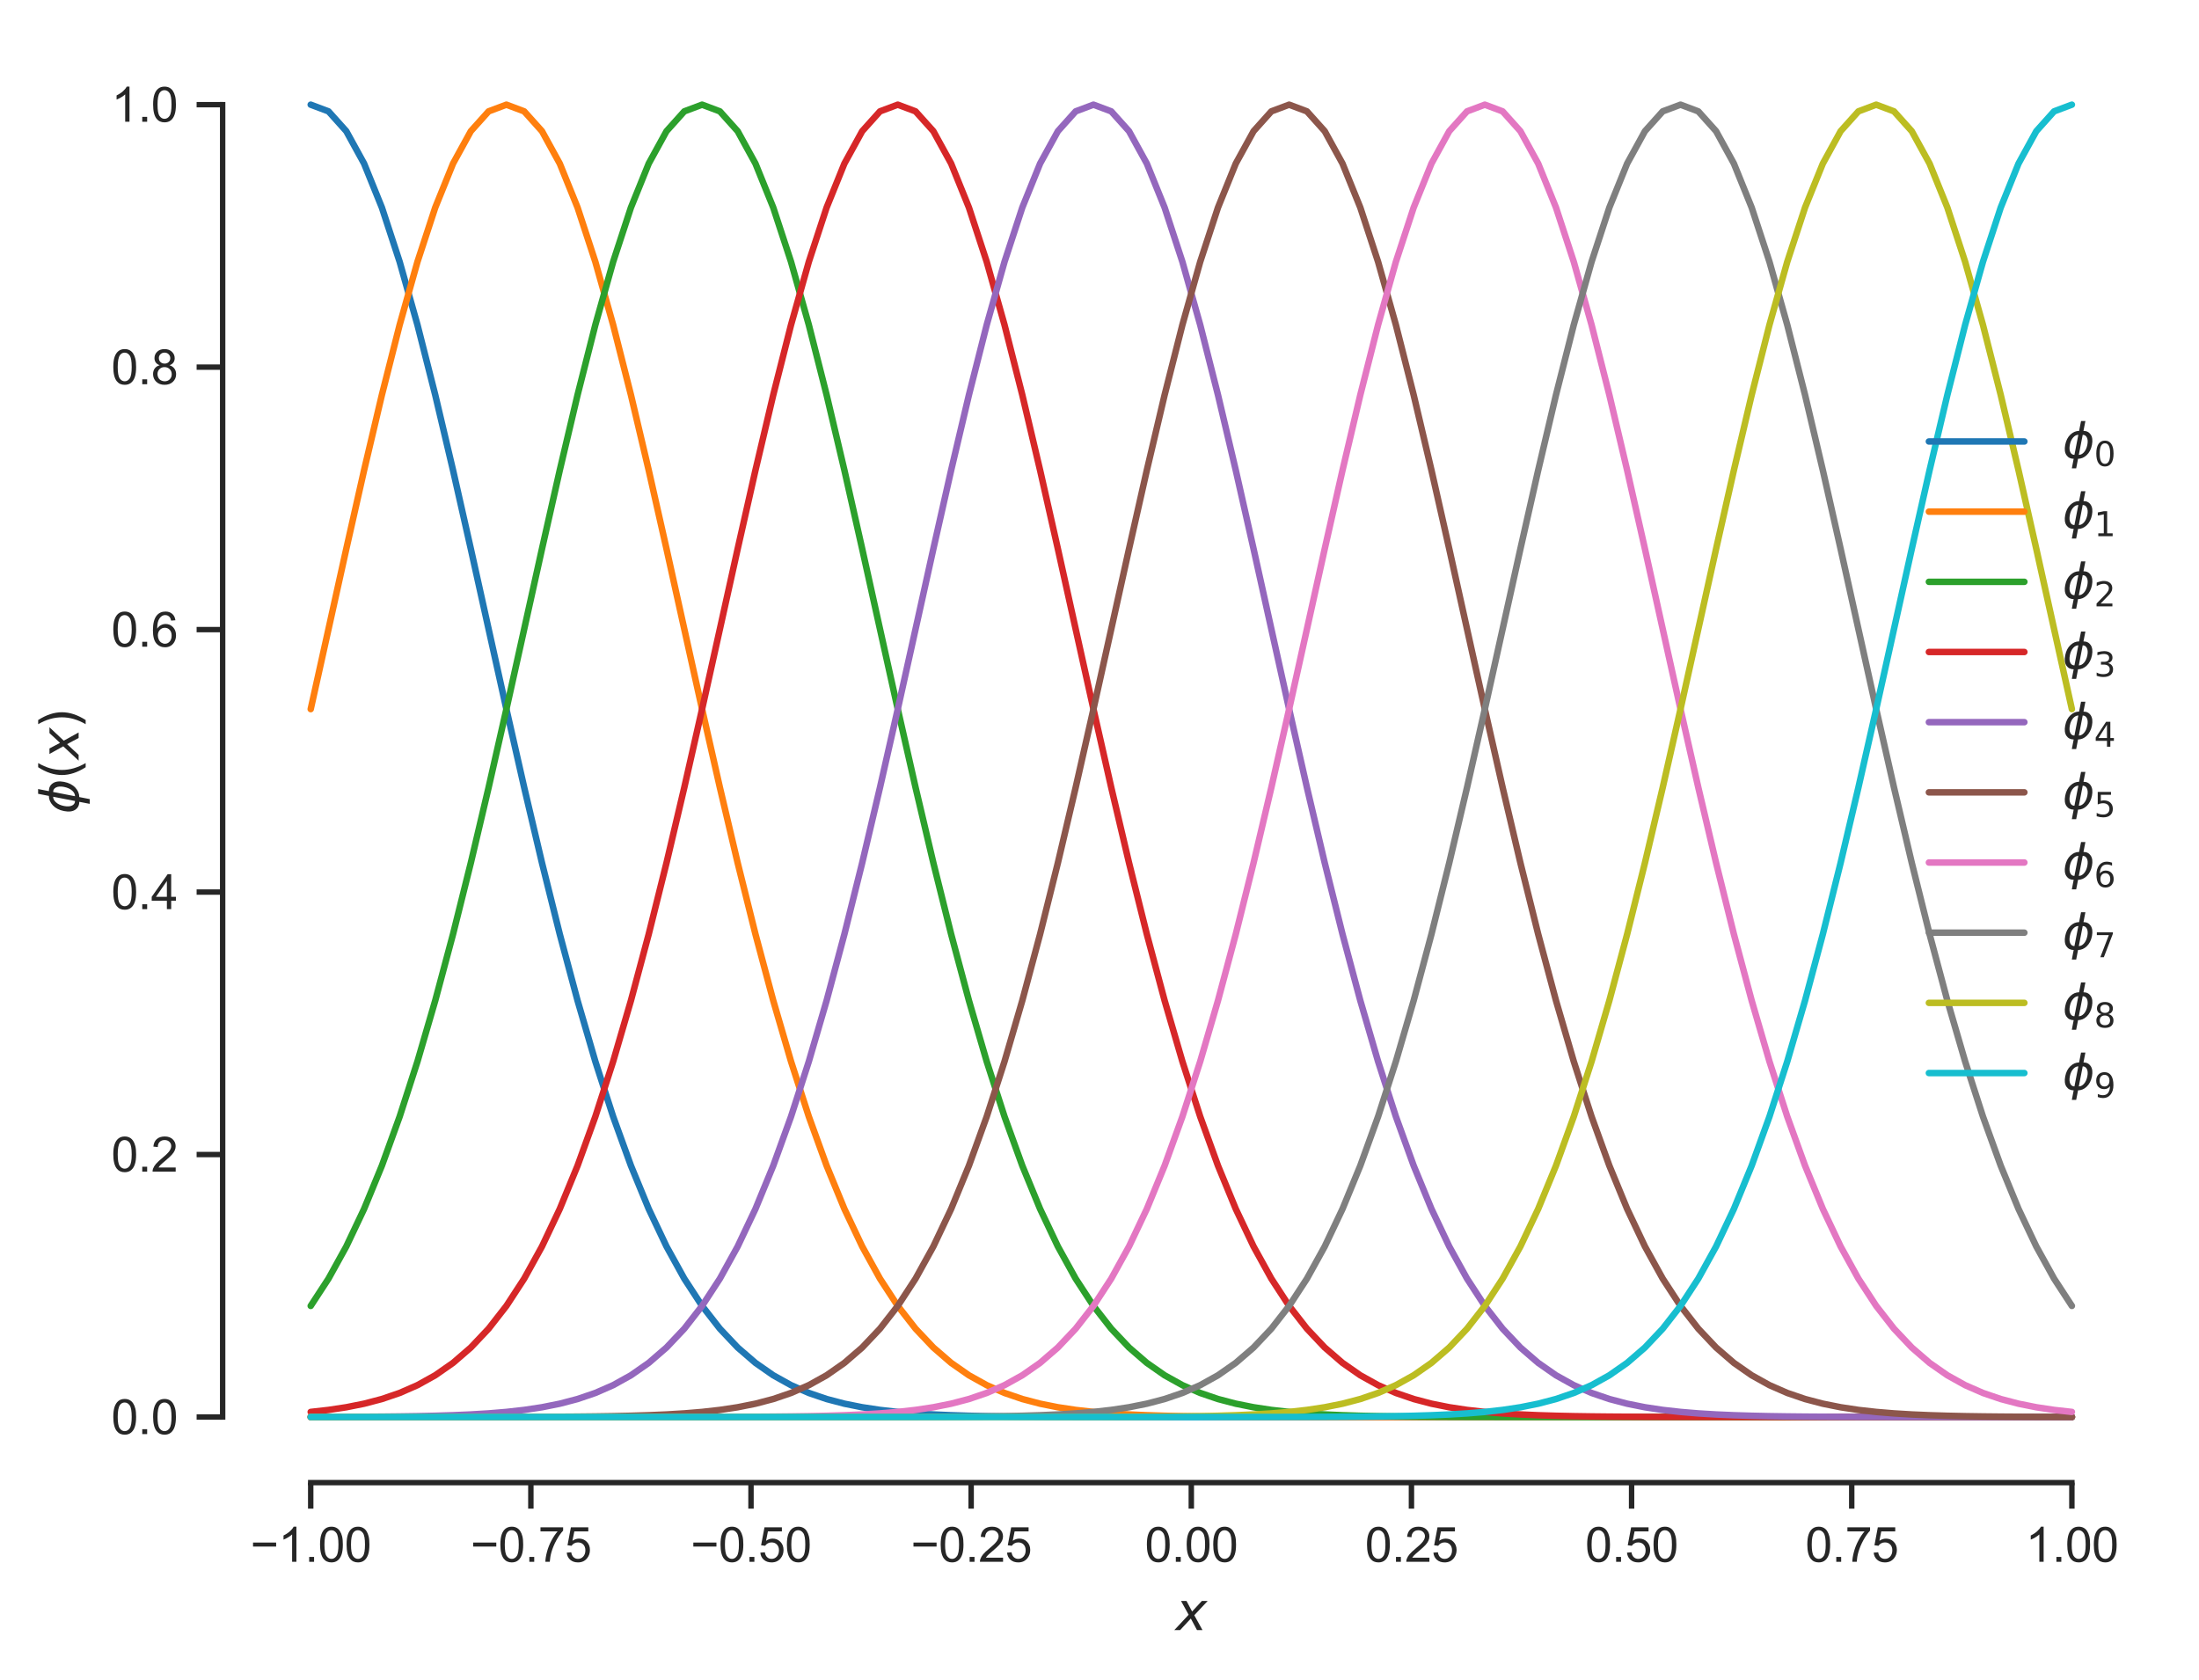 <?xml version="1.0" encoding="utf-8" standalone="no"?>
<!DOCTYPE svg PUBLIC "-//W3C//DTD SVG 1.1//EN"
  "http://www.w3.org/Graphics/SVG/1.1/DTD/svg11.dtd">
<svg xmlns:xlink="http://www.w3.org/1999/xlink" width="405.364pt" height="309.639pt" viewBox="0 0 405.364 309.639" xmlns="http://www.w3.org/2000/svg" version="1.1">
 <defs>
  <style type="text/css">*{stroke-linejoin: round; stroke-linecap: butt}</style>
 </defs>
 <g id="figure_1">
  <g id="patch_1">
   <path d="M 0 309.639 
L 405.364 309.639 
L 405.364 0 
L 0 0 
z
" style="fill: #ffffff"/>
  </g>
  <g id="axes_1">
   <g id="patch_2">
    <path d="M 41.044 273.312 
L 398.164 273.312 
L 398.164 7.2 
L 41.044 7.2 
z
" style="fill: #ffffff"/>
   </g>
   <g id="matplotlib.axis_1">
    <g id="xtick_1">
     <g id="line2d_1">
      <defs>
       <path id="m455c1ec3f3" d="M 0 0 
L 0 4.8 
" style="stroke: #262626"/>
      </defs>
      <g>
       <use xlink:href="#m455c1ec3f3" x="57.277" y="273.312" style="fill: #262626; stroke: #262626"/>
      </g>
     </g>
     <g id="text_1">
      <!-- −1.00 -->
      <g style="fill: #262626" transform="translate(46.144 287.911) scale(0.088 -0.088)">
       <defs>
        <path id="ArialMT-2212" d="M 3381 1997 
L 356 1997 
L 356 2522 
L 3381 2522 
L 3381 1997 
z
" transform="scale(0.016)"/>
        <path id="ArialMT-31" d="M 2384 0 
L 1822 0 
L 1822 3584 
Q 1619 3391 1289 3197 
Q 959 3003 697 2906 
L 697 3450 
Q 1169 3672 1522 3987 
Q 1875 4303 2022 4600 
L 2384 4600 
L 2384 0 
z
" transform="scale(0.016)"/>
        <path id="ArialMT-2e" d="M 581 0 
L 581 641 
L 1222 641 
L 1222 0 
L 581 0 
z
" transform="scale(0.016)"/>
        <path id="ArialMT-30" d="M 266 2259 
Q 266 3072 433 3567 
Q 600 4063 929 4331 
Q 1259 4600 1759 4600 
Q 2128 4600 2406 4451 
Q 2684 4303 2865 4023 
Q 3047 3744 3150 3342 
Q 3253 2941 3253 2259 
Q 3253 1453 3087 958 
Q 2922 463 2592 192 
Q 2263 -78 1759 -78 
Q 1097 -78 719 397 
Q 266 969 266 2259 
z
M 844 2259 
Q 844 1131 1108 757 
Q 1372 384 1759 384 
Q 2147 384 2411 759 
Q 2675 1134 2675 2259 
Q 2675 3391 2411 3762 
Q 2147 4134 1753 4134 
Q 1366 4134 1134 3806 
Q 844 3388 844 2259 
z
" transform="scale(0.016)"/>
       </defs>
       <use xlink:href="#ArialMT-2212"/>
       <use xlink:href="#ArialMT-31" x="58.398"/>
       <use xlink:href="#ArialMT-2e" x="114.014"/>
       <use xlink:href="#ArialMT-30" x="141.797"/>
       <use xlink:href="#ArialMT-30" x="197.412"/>
      </g>
     </g>
    </g>
    <g id="xtick_2">
     <g id="line2d_2">
      <g>
       <use xlink:href="#m455c1ec3f3" x="97.859" y="273.312" style="fill: #262626; stroke: #262626"/>
      </g>
     </g>
     <g id="text_2">
      <!-- −0.75 -->
      <g style="fill: #262626" transform="translate(86.726 287.911) scale(0.088 -0.088)">
       <defs>
        <path id="ArialMT-37" d="M 303 3981 
L 303 4522 
L 3269 4522 
L 3269 4084 
Q 2831 3619 2401 2847 
Q 1972 2075 1738 1259 
Q 1569 684 1522 0 
L 944 0 
Q 953 541 1156 1306 
Q 1359 2072 1739 2783 
Q 2119 3494 2547 3981 
L 303 3981 
z
" transform="scale(0.016)"/>
        <path id="ArialMT-35" d="M 266 1200 
L 856 1250 
Q 922 819 1161 601 
Q 1400 384 1738 384 
Q 2144 384 2425 690 
Q 2706 997 2706 1503 
Q 2706 1984 2436 2262 
Q 2166 2541 1728 2541 
Q 1456 2541 1237 2417 
Q 1019 2294 894 2097 
L 366 2166 
L 809 4519 
L 3088 4519 
L 3088 3981 
L 1259 3981 
L 1013 2750 
Q 1425 3038 1878 3038 
Q 2478 3038 2890 2622 
Q 3303 2206 3303 1553 
Q 3303 931 2941 478 
Q 2500 -78 1738 -78 
Q 1113 -78 717 272 
Q 322 622 266 1200 
z
" transform="scale(0.016)"/>
       </defs>
       <use xlink:href="#ArialMT-2212"/>
       <use xlink:href="#ArialMT-30" x="58.398"/>
       <use xlink:href="#ArialMT-2e" x="114.014"/>
       <use xlink:href="#ArialMT-37" x="141.797"/>
       <use xlink:href="#ArialMT-35" x="197.412"/>
      </g>
     </g>
    </g>
    <g id="xtick_3">
     <g id="line2d_3">
      <g>
       <use xlink:href="#m455c1ec3f3" x="138.44" y="273.312" style="fill: #262626; stroke: #262626"/>
      </g>
     </g>
     <g id="text_3">
      <!-- −0.50 -->
      <g style="fill: #262626" transform="translate(127.308 287.911) scale(0.088 -0.088)">
       <use xlink:href="#ArialMT-2212"/>
       <use xlink:href="#ArialMT-30" x="58.398"/>
       <use xlink:href="#ArialMT-2e" x="114.014"/>
       <use xlink:href="#ArialMT-35" x="141.797"/>
       <use xlink:href="#ArialMT-30" x="197.412"/>
      </g>
     </g>
    </g>
    <g id="xtick_4">
     <g id="line2d_4">
      <g>
       <use xlink:href="#m455c1ec3f3" x="179.022" y="273.312" style="fill: #262626; stroke: #262626"/>
      </g>
     </g>
     <g id="text_4">
      <!-- −0.25 -->
      <g style="fill: #262626" transform="translate(167.889 287.911) scale(0.088 -0.088)">
       <defs>
        <path id="ArialMT-32" d="M 3222 541 
L 3222 0 
L 194 0 
Q 188 203 259 391 
Q 375 700 629 1000 
Q 884 1300 1366 1694 
Q 2113 2306 2375 2664 
Q 2638 3022 2638 3341 
Q 2638 3675 2398 3904 
Q 2159 4134 1775 4134 
Q 1369 4134 1125 3890 
Q 881 3647 878 3216 
L 300 3275 
Q 359 3922 746 4261 
Q 1134 4600 1788 4600 
Q 2447 4600 2831 4234 
Q 3216 3869 3216 3328 
Q 3216 3053 3103 2787 
Q 2991 2522 2730 2228 
Q 2469 1934 1863 1422 
Q 1356 997 1212 845 
Q 1069 694 975 541 
L 3222 541 
z
" transform="scale(0.016)"/>
       </defs>
       <use xlink:href="#ArialMT-2212"/>
       <use xlink:href="#ArialMT-30" x="58.398"/>
       <use xlink:href="#ArialMT-2e" x="114.014"/>
       <use xlink:href="#ArialMT-32" x="141.797"/>
       <use xlink:href="#ArialMT-35" x="197.412"/>
      </g>
     </g>
    </g>
    <g id="xtick_5">
     <g id="line2d_5">
      <g>
       <use xlink:href="#m455c1ec3f3" x="219.604" y="273.312" style="fill: #262626; stroke: #262626"/>
      </g>
     </g>
     <g id="text_5">
      <!-- 0.00 -->
      <g style="fill: #262626" transform="translate(211.041 287.911) scale(0.088 -0.088)">
       <use xlink:href="#ArialMT-30"/>
       <use xlink:href="#ArialMT-2e" x="55.615"/>
       <use xlink:href="#ArialMT-30" x="83.398"/>
       <use xlink:href="#ArialMT-30" x="139.014"/>
      </g>
     </g>
    </g>
    <g id="xtick_6">
     <g id="line2d_6">
      <g>
       <use xlink:href="#m455c1ec3f3" x="260.186" y="273.312" style="fill: #262626; stroke: #262626"/>
      </g>
     </g>
     <g id="text_6">
      <!-- 0.25 -->
      <g style="fill: #262626" transform="translate(251.623 287.911) scale(0.088 -0.088)">
       <use xlink:href="#ArialMT-30"/>
       <use xlink:href="#ArialMT-2e" x="55.615"/>
       <use xlink:href="#ArialMT-32" x="83.398"/>
       <use xlink:href="#ArialMT-35" x="139.014"/>
      </g>
     </g>
    </g>
    <g id="xtick_7">
     <g id="line2d_7">
      <g>
       <use xlink:href="#m455c1ec3f3" x="300.768" y="273.312" style="fill: #262626; stroke: #262626"/>
      </g>
     </g>
     <g id="text_7">
      <!-- 0.50 -->
      <g style="fill: #262626" transform="translate(292.205 287.911) scale(0.088 -0.088)">
       <use xlink:href="#ArialMT-30"/>
       <use xlink:href="#ArialMT-2e" x="55.615"/>
       <use xlink:href="#ArialMT-35" x="83.398"/>
       <use xlink:href="#ArialMT-30" x="139.014"/>
      </g>
     </g>
    </g>
    <g id="xtick_8">
     <g id="line2d_8">
      <g>
       <use xlink:href="#m455c1ec3f3" x="341.349" y="273.312" style="fill: #262626; stroke: #262626"/>
      </g>
     </g>
     <g id="text_8">
      <!-- 0.75 -->
      <g style="fill: #262626" transform="translate(332.787 287.911) scale(0.088 -0.088)">
       <use xlink:href="#ArialMT-30"/>
       <use xlink:href="#ArialMT-2e" x="55.615"/>
       <use xlink:href="#ArialMT-37" x="83.398"/>
       <use xlink:href="#ArialMT-35" x="139.014"/>
      </g>
     </g>
    </g>
    <g id="xtick_9">
     <g id="line2d_9">
      <g>
       <use xlink:href="#m455c1ec3f3" x="381.931" y="273.312" style="fill: #262626; stroke: #262626"/>
      </g>
     </g>
     <g id="text_9">
      <!-- 1.00 -->
      <g style="fill: #262626" transform="translate(373.368 287.911) scale(0.088 -0.088)">
       <use xlink:href="#ArialMT-31"/>
       <use xlink:href="#ArialMT-2e" x="55.615"/>
       <use xlink:href="#ArialMT-30" x="83.398"/>
       <use xlink:href="#ArialMT-30" x="139.014"/>
      </g>
     </g>
    </g>
    <g id="text_10">
     <!-- $x$ -->
     <g style="fill: #262626" transform="translate(216.724 300.531) scale(0.096 -0.096)">
      <defs>
       <path id="DejaVuSans-Oblique-78" d="M 3841 3500 
L 2234 1784 
L 3219 0 
L 2559 0 
L 1819 1388 
L 531 0 
L -166 0 
L 1556 1844 
L 641 3500 
L 1300 3500 
L 1972 2234 
L 3144 3500 
L 3841 3500 
z
" transform="scale(0.016)"/>
      </defs>
      <use xlink:href="#DejaVuSans-Oblique-78" transform="translate(0 0.312)"/>
     </g>
    </g>
   </g>
   <g id="matplotlib.axis_2">
    <g id="ytick_1">
     <g id="line2d_10">
      <defs>
       <path id="m2d3133a5d8" d="M 0 0 
L -4.8 0 
" style="stroke: #262626"/>
      </defs>
      <g>
       <use xlink:href="#m2d3133a5d8" x="41.044" y="261.216" style="fill: #262626; stroke: #262626"/>
      </g>
     </g>
     <g id="text_11">
      <!-- 0.0 -->
      <g style="fill: #262626" transform="translate(20.512 264.365) scale(0.088 -0.088)">
       <use xlink:href="#ArialMT-30"/>
       <use xlink:href="#ArialMT-2e" x="55.615"/>
       <use xlink:href="#ArialMT-30" x="83.398"/>
      </g>
     </g>
    </g>
    <g id="ytick_2">
     <g id="line2d_11">
      <g>
       <use xlink:href="#m2d3133a5d8" x="41.044" y="212.832" style="fill: #262626; stroke: #262626"/>
      </g>
     </g>
     <g id="text_12">
      <!-- 0.2 -->
      <g style="fill: #262626" transform="translate(20.512 215.981) scale(0.088 -0.088)">
       <use xlink:href="#ArialMT-30"/>
       <use xlink:href="#ArialMT-2e" x="55.615"/>
       <use xlink:href="#ArialMT-32" x="83.398"/>
      </g>
     </g>
    </g>
    <g id="ytick_3">
     <g id="line2d_12">
      <g>
       <use xlink:href="#m2d3133a5d8" x="41.044" y="164.448" style="fill: #262626; stroke: #262626"/>
      </g>
     </g>
     <g id="text_13">
      <!-- 0.4 -->
      <g style="fill: #262626" transform="translate(20.512 167.597) scale(0.088 -0.088)">
       <defs>
        <path id="ArialMT-34" d="M 2069 0 
L 2069 1097 
L 81 1097 
L 81 1613 
L 2172 4581 
L 2631 4581 
L 2631 1613 
L 3250 1613 
L 3250 1097 
L 2631 1097 
L 2631 0 
L 2069 0 
z
M 2069 1613 
L 2069 3678 
L 634 1613 
L 2069 1613 
z
" transform="scale(0.016)"/>
       </defs>
       <use xlink:href="#ArialMT-30"/>
       <use xlink:href="#ArialMT-2e" x="55.615"/>
       <use xlink:href="#ArialMT-34" x="83.398"/>
      </g>
     </g>
    </g>
    <g id="ytick_4">
     <g id="line2d_13">
      <g>
       <use xlink:href="#m2d3133a5d8" x="41.044" y="116.064" style="fill: #262626; stroke: #262626"/>
      </g>
     </g>
     <g id="text_14">
      <!-- 0.6 -->
      <g style="fill: #262626" transform="translate(20.512 119.213) scale(0.088 -0.088)">
       <defs>
        <path id="ArialMT-36" d="M 3184 3459 
L 2625 3416 
Q 2550 3747 2413 3897 
Q 2184 4138 1850 4138 
Q 1581 4138 1378 3988 
Q 1113 3794 959 3422 
Q 806 3050 800 2363 
Q 1003 2672 1297 2822 
Q 1591 2972 1913 2972 
Q 2475 2972 2870 2558 
Q 3266 2144 3266 1488 
Q 3266 1056 3080 686 
Q 2894 316 2569 119 
Q 2244 -78 1831 -78 
Q 1128 -78 684 439 
Q 241 956 241 2144 
Q 241 3472 731 4075 
Q 1159 4600 1884 4600 
Q 2425 4600 2770 4297 
Q 3116 3994 3184 3459 
z
M 888 1484 
Q 888 1194 1011 928 
Q 1134 663 1356 523 
Q 1578 384 1822 384 
Q 2178 384 2434 671 
Q 2691 959 2691 1453 
Q 2691 1928 2437 2201 
Q 2184 2475 1800 2475 
Q 1419 2475 1153 2201 
Q 888 1928 888 1484 
z
" transform="scale(0.016)"/>
       </defs>
       <use xlink:href="#ArialMT-30"/>
       <use xlink:href="#ArialMT-2e" x="55.615"/>
       <use xlink:href="#ArialMT-36" x="83.398"/>
      </g>
     </g>
    </g>
    <g id="ytick_5">
     <g id="line2d_14">
      <g>
       <use xlink:href="#m2d3133a5d8" x="41.044" y="67.68" style="fill: #262626; stroke: #262626"/>
      </g>
     </g>
     <g id="text_15">
      <!-- 0.8 -->
      <g style="fill: #262626" transform="translate(20.512 70.829) scale(0.088 -0.088)">
       <defs>
        <path id="ArialMT-38" d="M 1131 2484 
Q 781 2613 612 2850 
Q 444 3088 444 3419 
Q 444 3919 803 4259 
Q 1163 4600 1759 4600 
Q 2359 4600 2725 4251 
Q 3091 3903 3091 3403 
Q 3091 3084 2923 2848 
Q 2756 2613 2416 2484 
Q 2838 2347 3058 2040 
Q 3278 1734 3278 1309 
Q 3278 722 2862 322 
Q 2447 -78 1769 -78 
Q 1091 -78 675 323 
Q 259 725 259 1325 
Q 259 1772 486 2073 
Q 713 2375 1131 2484 
z
M 1019 3438 
Q 1019 3113 1228 2906 
Q 1438 2700 1772 2700 
Q 2097 2700 2305 2904 
Q 2513 3109 2513 3406 
Q 2513 3716 2298 3927 
Q 2084 4138 1766 4138 
Q 1444 4138 1231 3931 
Q 1019 3725 1019 3438 
z
M 838 1322 
Q 838 1081 952 856 
Q 1066 631 1291 507 
Q 1516 384 1775 384 
Q 2178 384 2440 643 
Q 2703 903 2703 1303 
Q 2703 1709 2433 1975 
Q 2163 2241 1756 2241 
Q 1359 2241 1098 1978 
Q 838 1716 838 1322 
z
" transform="scale(0.016)"/>
       </defs>
       <use xlink:href="#ArialMT-30"/>
       <use xlink:href="#ArialMT-2e" x="55.615"/>
       <use xlink:href="#ArialMT-38" x="83.398"/>
      </g>
     </g>
    </g>
    <g id="ytick_6">
     <g id="line2d_15">
      <g>
       <use xlink:href="#m2d3133a5d8" x="41.044" y="19.296" style="fill: #262626; stroke: #262626"/>
      </g>
     </g>
     <g id="text_16">
      <!-- 1.0 -->
      <g style="fill: #262626" transform="translate(20.512 22.445) scale(0.088 -0.088)">
       <use xlink:href="#ArialMT-31"/>
       <use xlink:href="#ArialMT-2e" x="55.615"/>
       <use xlink:href="#ArialMT-30" x="83.398"/>
      </g>
     </g>
    </g>
    <g id="text_17">
     <!-- $\phi(x)$ -->
     <g style="fill: #262626" transform="translate(14.496 150.048) rotate(-90) scale(0.096 -0.096)">
      <defs>
       <path id="DejaVuSans-Oblique-3d5" d="M 2991 4863 
L 2738 3572 
Q 3363 3572 3684 3094 
Q 4016 2606 3850 1747 
Q 3681 888 3159 400 
Q 2653 -78 2028 -78 
L 1784 -1331 
L 1213 -1331 
L 1456 -78 
Q 834 -78 509 400 
Q 178 888 347 1747 
Q 513 2606 1034 3094 
Q 1544 3572 2166 3572 
L 2419 4863 
L 2991 4863 
z
M 2128 434 
Q 2481 434 2784 756 
Q 3116 1116 3244 1747 
Q 3369 2372 3169 2738 
Q 2991 3059 2638 3059 
L 2128 434 
z
M 1556 434 
L 2066 3059 
Q 1716 3059 1413 2738 
Q 1072 2372 953 1747 
Q 834 1116 1028 756 
Q 1203 434 1556 434 
z
" transform="scale(0.016)"/>
       <path id="DejaVuSans-28" d="M 1984 4856 
Q 1566 4138 1362 3434 
Q 1159 2731 1159 2009 
Q 1159 1288 1364 580 
Q 1569 -128 1984 -844 
L 1484 -844 
Q 1016 -109 783 600 
Q 550 1309 550 2009 
Q 550 2706 781 3412 
Q 1013 4119 1484 4856 
L 1984 4856 
z
" transform="scale(0.016)"/>
       <path id="DejaVuSans-29" d="M 513 4856 
L 1013 4856 
Q 1481 4119 1714 3412 
Q 1947 2706 1947 2009 
Q 1947 1309 1714 600 
Q 1481 -109 1013 -844 
L 513 -844 
Q 928 -128 1133 580 
Q 1338 1288 1338 2009 
Q 1338 2731 1133 3434 
Q 928 4138 513 4856 
z
" transform="scale(0.016)"/>
      </defs>
      <use xlink:href="#DejaVuSans-Oblique-3d5" transform="translate(0 0.016)"/>
      <use xlink:href="#DejaVuSans-28" transform="translate(65.967 0.016)"/>
      <use xlink:href="#DejaVuSans-Oblique-78" transform="translate(104.98 0.016)"/>
      <use xlink:href="#DejaVuSans-29" transform="translate(164.16 0.016)"/>
     </g>
    </g>
   </g>
   <g id="line2d_16">
    <path d="M 57.277 19.296 
L 60.556 20.527 
L 63.835 24.183 
L 67.115 30.152 
L 70.394 38.258 
L 73.673 48.264 
L 76.953 59.885 
L 80.232 72.804 
L 83.511 86.684 
L 86.791 101.182 
L 90.07 115.966 
L 93.349 130.722 
L 96.629 145.17 
L 99.908 159.065 
L 103.187 172.21 
L 106.467 184.45 
L 109.746 195.679 
L 113.025 205.833 
L 116.305 214.889 
L 119.584 222.858 
L 122.864 229.779 
L 126.143 235.712 
L 129.422 240.736 
L 132.702 244.937 
L 135.981 248.407 
L 139.26 251.24 
L 142.54 253.526 
L 145.819 255.348 
L 149.098 256.783 
L 152.378 257.902 
L 155.657 258.763 
L 158.936 259.419 
L 162.216 259.913 
L 165.495 260.281 
L 168.774 260.552 
L 172.054 260.749 
L 175.333 260.891 
L 178.612 260.992 
L 181.892 261.063 
L 185.171 261.113 
L 188.45 261.147 
L 191.73 261.17 
L 195.009 261.186 
L 198.288 261.197 
L 201.568 261.204 
L 204.847 261.208 
L 208.126 261.211 
L 211.406 261.213 
L 214.685 261.214 
L 217.964 261.215 
L 221.244 261.215 
L 224.523 261.216 
L 227.802 261.216 
L 231.082 261.216 
L 234.361 261.216 
L 237.64 261.216 
L 240.92 261.216 
L 244.199 261.216 
L 247.478 261.216 
L 250.758 261.216 
L 254.037 261.216 
L 257.316 261.216 
L 260.596 261.216 
L 263.875 261.216 
L 267.154 261.216 
L 270.434 261.216 
L 273.713 261.216 
L 276.992 261.216 
L 280.272 261.216 
L 283.551 261.216 
L 286.83 261.216 
L 290.11 261.216 
L 293.389 261.216 
L 296.668 261.216 
L 299.948 261.216 
L 303.227 261.216 
L 306.506 261.216 
L 309.786 261.216 
L 313.065 261.216 
L 316.344 261.216 
L 319.624 261.216 
L 322.903 261.216 
L 326.183 261.216 
L 329.462 261.216 
L 332.741 261.216 
L 336.021 261.216 
L 339.3 261.216 
L 342.579 261.216 
L 345.859 261.216 
L 349.138 261.216 
L 352.417 261.216 
L 355.697 261.216 
L 358.976 261.216 
L 362.255 261.216 
L 365.535 261.216 
L 368.814 261.216 
L 372.093 261.216 
L 375.373 261.216 
L 378.652 261.216 
L 381.931 261.216 
" clip-path="url(#p9b2ad0cf5b)" style="fill: none; stroke: #1f77b4; stroke-width: 1.2; stroke-linecap: round"/>
   </g>
   <g id="line2d_17">
    <path d="M 57.277 130.722 
L 60.556 115.966 
L 63.835 101.182 
L 67.115 86.684 
L 70.394 72.804 
L 73.673 59.885 
L 76.953 48.263 
L 80.232 38.258 
L 83.511 30.152 
L 86.791 24.183 
L 90.07 20.527 
L 93.349 19.296 
L 96.629 20.527 
L 99.908 24.183 
L 103.187 30.152 
L 106.467 38.258 
L 109.746 48.263 
L 113.025 59.884 
L 116.305 72.804 
L 119.584 86.684 
L 122.864 101.182 
L 126.143 115.966 
L 129.422 130.722 
L 132.702 145.17 
L 135.981 159.065 
L 139.26 172.21 
L 142.54 184.45 
L 145.819 195.679 
L 149.098 205.833 
L 152.378 214.889 
L 155.657 222.858 
L 158.936 229.779 
L 162.216 235.712 
L 165.495 240.736 
L 168.774 244.937 
L 172.054 248.407 
L 175.333 251.24 
L 178.612 253.526 
L 181.892 255.348 
L 185.171 256.783 
L 188.45 257.902 
L 191.73 258.763 
L 195.009 259.419 
L 198.288 259.913 
L 201.568 260.281 
L 204.847 260.552 
L 208.126 260.749 
L 211.406 260.891 
L 214.685 260.992 
L 217.964 261.063 
L 221.244 261.113 
L 224.523 261.147 
L 227.802 261.17 
L 231.082 261.186 
L 234.361 261.197 
L 237.64 261.204 
L 240.92 261.208 
L 244.199 261.211 
L 247.478 261.213 
L 250.758 261.214 
L 254.037 261.215 
L 257.316 261.215 
L 260.596 261.216 
L 263.875 261.216 
L 267.154 261.216 
L 270.434 261.216 
L 273.713 261.216 
L 276.992 261.216 
L 280.272 261.216 
L 283.551 261.216 
L 286.83 261.216 
L 290.11 261.216 
L 293.389 261.216 
L 296.668 261.216 
L 299.948 261.216 
L 303.227 261.216 
L 306.506 261.216 
L 309.786 261.216 
L 313.065 261.216 
L 316.344 261.216 
L 319.624 261.216 
L 322.903 261.216 
L 326.183 261.216 
L 329.462 261.216 
L 332.741 261.216 
L 336.021 261.216 
L 339.3 261.216 
L 342.579 261.216 
L 345.859 261.216 
L 349.138 261.216 
L 352.417 261.216 
L 355.697 261.216 
L 358.976 261.216 
L 362.255 261.216 
L 365.535 261.216 
L 368.814 261.216 
L 372.093 261.216 
L 375.373 261.216 
L 378.652 261.216 
L 381.931 261.216 
" clip-path="url(#p9b2ad0cf5b)" style="fill: none; stroke: #ff7f0e; stroke-width: 1.2; stroke-linecap: round"/>
   </g>
   <g id="line2d_18">
    <path d="M 57.277 240.736 
L 60.556 235.712 
L 63.835 229.779 
L 67.115 222.858 
L 70.394 214.889 
L 73.673 205.833 
L 76.953 195.679 
L 80.232 184.45 
L 83.511 172.209 
L 86.791 159.065 
L 90.07 145.17 
L 93.349 130.722 
L 96.629 115.966 
L 99.908 101.182 
L 103.187 86.684 
L 106.467 72.804 
L 109.746 59.885 
L 113.025 48.263 
L 116.305 38.258 
L 119.584 30.152 
L 122.864 24.183 
L 126.143 20.527 
L 129.422 19.296 
L 132.702 20.527 
L 135.981 24.183 
L 139.26 30.152 
L 142.54 38.258 
L 145.819 48.263 
L 149.098 59.885 
L 152.378 72.804 
L 155.657 86.684 
L 158.936 101.182 
L 162.216 115.966 
L 165.495 130.723 
L 168.774 145.17 
L 172.054 159.065 
L 175.333 172.21 
L 178.612 184.45 
L 181.892 195.679 
L 185.171 205.833 
L 188.45 214.889 
L 191.73 222.858 
L 195.009 229.779 
L 198.288 235.712 
L 201.568 240.736 
L 204.847 244.937 
L 208.126 248.407 
L 211.406 251.24 
L 214.685 253.526 
L 217.964 255.348 
L 221.244 256.783 
L 224.523 257.902 
L 227.802 258.763 
L 231.082 259.419 
L 234.361 259.913 
L 237.64 260.281 
L 240.92 260.552 
L 244.199 260.749 
L 247.478 260.891 
L 250.758 260.992 
L 254.037 261.063 
L 257.316 261.113 
L 260.596 261.147 
L 263.875 261.17 
L 267.154 261.186 
L 270.434 261.197 
L 273.713 261.204 
L 276.992 261.208 
L 280.272 261.211 
L 283.551 261.213 
L 286.83 261.214 
L 290.11 261.215 
L 293.389 261.215 
L 296.668 261.216 
L 299.948 261.216 
L 303.227 261.216 
L 306.506 261.216 
L 309.786 261.216 
L 313.065 261.216 
L 316.344 261.216 
L 319.624 261.216 
L 322.903 261.216 
L 326.183 261.216 
L 329.462 261.216 
L 332.741 261.216 
L 336.021 261.216 
L 339.3 261.216 
L 342.579 261.216 
L 345.859 261.216 
L 349.138 261.216 
L 352.417 261.216 
L 355.697 261.216 
L 358.976 261.216 
L 362.255 261.216 
L 365.535 261.216 
L 368.814 261.216 
L 372.093 261.216 
L 375.373 261.216 
L 378.652 261.216 
L 381.931 261.216 
" clip-path="url(#p9b2ad0cf5b)" style="fill: none; stroke: #2ca02c; stroke-width: 1.2; stroke-linecap: round"/>
   </g>
   <g id="line2d_19">
    <path d="M 57.277 260.281 
L 60.556 259.913 
L 63.835 259.419 
L 67.115 258.763 
L 70.394 257.902 
L 73.673 256.783 
L 76.953 255.348 
L 80.232 253.526 
L 83.511 251.24 
L 86.791 248.407 
L 90.07 244.937 
L 93.349 240.736 
L 96.629 235.712 
L 99.908 229.779 
L 103.187 222.858 
L 106.467 214.889 
L 109.746 205.833 
L 113.025 195.679 
L 116.305 184.45 
L 119.584 172.21 
L 122.864 159.065 
L 126.143 145.17 
L 129.422 130.723 
L 132.702 115.966 
L 135.981 101.182 
L 139.26 86.684 
L 142.54 72.804 
L 145.819 59.885 
L 149.098 48.264 
L 152.378 38.258 
L 155.657 30.152 
L 158.936 24.183 
L 162.216 20.527 
L 165.495 19.296 
L 168.774 20.527 
L 172.054 24.183 
L 175.333 30.152 
L 178.612 38.258 
L 181.892 48.263 
L 185.171 59.885 
L 188.45 72.804 
L 191.73 86.684 
L 195.009 101.182 
L 198.288 115.966 
L 201.568 130.723 
L 204.847 145.17 
L 208.126 159.065 
L 211.406 172.21 
L 214.685 184.45 
L 217.964 195.679 
L 221.244 205.833 
L 224.523 214.889 
L 227.802 222.858 
L 231.082 229.779 
L 234.361 235.712 
L 237.64 240.736 
L 240.92 244.937 
L 244.199 248.407 
L 247.478 251.24 
L 250.758 253.526 
L 254.037 255.347 
L 257.316 256.783 
L 260.596 257.902 
L 263.875 258.763 
L 267.154 259.419 
L 270.434 259.913 
L 273.713 260.281 
L 276.992 260.552 
L 280.272 260.749 
L 283.551 260.891 
L 286.83 260.992 
L 290.11 261.063 
L 293.389 261.113 
L 296.668 261.147 
L 299.948 261.17 
L 303.227 261.186 
L 306.506 261.197 
L 309.786 261.204 
L 313.065 261.208 
L 316.344 261.211 
L 319.624 261.213 
L 322.903 261.214 
L 326.183 261.215 
L 329.462 261.215 
L 332.741 261.216 
L 336.021 261.216 
L 339.3 261.216 
L 342.579 261.216 
L 345.859 261.216 
L 349.138 261.216 
L 352.417 261.216 
L 355.697 261.216 
L 358.976 261.216 
L 362.255 261.216 
L 365.535 261.216 
L 368.814 261.216 
L 372.093 261.216 
L 375.373 261.216 
L 378.652 261.216 
L 381.931 261.216 
" clip-path="url(#p9b2ad0cf5b)" style="fill: none; stroke: #d62728; stroke-width: 1.2; stroke-linecap: round"/>
   </g>
   <g id="line2d_20">
    <path d="M 57.277 261.204 
L 60.556 261.197 
L 63.835 261.186 
L 67.115 261.17 
L 70.394 261.147 
L 73.673 261.113 
L 76.953 261.063 
L 80.232 260.992 
L 83.511 260.891 
L 86.791 260.749 
L 90.07 260.552 
L 93.349 260.281 
L 96.629 259.913 
L 99.908 259.419 
L 103.187 258.763 
L 106.467 257.902 
L 109.746 256.783 
L 113.025 255.348 
L 116.305 253.526 
L 119.584 251.24 
L 122.864 248.407 
L 126.143 244.937 
L 129.422 240.736 
L 132.702 235.712 
L 135.981 229.779 
L 139.26 222.858 
L 142.54 214.889 
L 145.819 205.833 
L 149.098 195.679 
L 152.378 184.45 
L 155.657 172.21 
L 158.936 159.065 
L 162.216 145.17 
L 165.495 130.723 
L 168.774 115.966 
L 172.054 101.182 
L 175.333 86.684 
L 178.612 72.804 
L 181.892 59.885 
L 185.171 48.264 
L 188.45 38.258 
L 191.73 30.152 
L 195.009 24.183 
L 198.288 20.527 
L 201.568 19.296 
L 204.847 20.527 
L 208.126 24.183 
L 211.406 30.152 
L 214.685 38.258 
L 217.964 48.264 
L 221.244 59.885 
L 224.523 72.804 
L 227.802 86.684 
L 231.082 101.182 
L 234.361 115.966 
L 237.64 130.723 
L 240.92 145.17 
L 244.199 159.065 
L 247.478 172.21 
L 250.758 184.45 
L 254.037 195.679 
L 257.316 205.833 
L 260.596 214.889 
L 263.875 222.858 
L 267.154 229.779 
L 270.434 235.712 
L 273.713 240.736 
L 276.992 244.937 
L 280.272 248.407 
L 283.551 251.24 
L 286.83 253.526 
L 290.11 255.348 
L 293.389 256.783 
L 296.668 257.902 
L 299.948 258.763 
L 303.227 259.419 
L 306.506 259.913 
L 309.786 260.281 
L 313.065 260.552 
L 316.344 260.749 
L 319.624 260.891 
L 322.903 260.992 
L 326.183 261.063 
L 329.462 261.113 
L 332.741 261.147 
L 336.021 261.17 
L 339.3 261.186 
L 342.579 261.197 
L 345.859 261.204 
L 349.138 261.208 
L 352.417 261.211 
L 355.697 261.213 
L 358.976 261.214 
L 362.255 261.215 
L 365.535 261.215 
L 368.814 261.216 
L 372.093 261.216 
L 375.373 261.216 
L 378.652 261.216 
L 381.931 261.216 
" clip-path="url(#p9b2ad0cf5b)" style="fill: none; stroke: #9467bd; stroke-width: 1.2; stroke-linecap: round"/>
   </g>
   <g id="line2d_21">
    <path d="M 57.277 261.216 
L 60.556 261.216 
L 63.835 261.216 
L 67.115 261.216 
L 70.394 261.216 
L 73.673 261.215 
L 76.953 261.215 
L 80.232 261.214 
L 83.511 261.213 
L 86.791 261.211 
L 90.07 261.208 
L 93.349 261.204 
L 96.629 261.197 
L 99.908 261.186 
L 103.187 261.17 
L 106.467 261.147 
L 109.746 261.113 
L 113.025 261.063 
L 116.305 260.992 
L 119.584 260.891 
L 122.864 260.749 
L 126.143 260.552 
L 129.422 260.281 
L 132.702 259.913 
L 135.981 259.419 
L 139.26 258.763 
L 142.54 257.902 
L 145.819 256.783 
L 149.098 255.348 
L 152.378 253.526 
L 155.657 251.24 
L 158.936 248.407 
L 162.216 244.937 
L 165.495 240.736 
L 168.774 235.712 
L 172.054 229.779 
L 175.333 222.858 
L 178.612 214.889 
L 181.892 205.833 
L 185.171 195.679 
L 188.45 184.45 
L 191.73 172.21 
L 195.009 159.065 
L 198.288 145.17 
L 201.568 130.723 
L 204.847 115.966 
L 208.126 101.182 
L 211.406 86.684 
L 214.685 72.804 
L 217.964 59.885 
L 221.244 48.264 
L 224.523 38.258 
L 227.802 30.152 
L 231.082 24.183 
L 234.361 20.527 
L 237.64 19.296 
L 240.92 20.527 
L 244.199 24.183 
L 247.478 30.152 
L 250.758 38.258 
L 254.037 48.264 
L 257.316 59.885 
L 260.596 72.804 
L 263.875 86.684 
L 267.154 101.182 
L 270.434 115.966 
L 273.713 130.723 
L 276.992 145.17 
L 280.272 159.065 
L 283.551 172.21 
L 286.83 184.45 
L 290.11 195.679 
L 293.389 205.833 
L 296.668 214.889 
L 299.948 222.858 
L 303.227 229.779 
L 306.506 235.712 
L 309.786 240.736 
L 313.065 244.937 
L 316.344 248.407 
L 319.624 251.24 
L 322.903 253.526 
L 326.183 255.348 
L 329.462 256.783 
L 332.741 257.902 
L 336.021 258.763 
L 339.3 259.419 
L 342.579 259.913 
L 345.859 260.281 
L 349.138 260.552 
L 352.417 260.749 
L 355.697 260.891 
L 358.976 260.992 
L 362.255 261.063 
L 365.535 261.113 
L 368.814 261.147 
L 372.093 261.17 
L 375.373 261.186 
L 378.652 261.197 
L 381.931 261.204 
" clip-path="url(#p9b2ad0cf5b)" style="fill: none; stroke: #8c564b; stroke-width: 1.2; stroke-linecap: round"/>
   </g>
   <g id="line2d_22">
    <path d="M 57.277 261.216 
L 60.556 261.216 
L 63.835 261.216 
L 67.115 261.216 
L 70.394 261.216 
L 73.673 261.216 
L 76.953 261.216 
L 80.232 261.216 
L 83.511 261.216 
L 86.791 261.216 
L 90.07 261.216 
L 93.349 261.216 
L 96.629 261.216 
L 99.908 261.216 
L 103.187 261.216 
L 106.467 261.216 
L 109.746 261.215 
L 113.025 261.215 
L 116.305 261.214 
L 119.584 261.213 
L 122.864 261.211 
L 126.143 261.208 
L 129.422 261.204 
L 132.702 261.197 
L 135.981 261.186 
L 139.26 261.17 
L 142.54 261.147 
L 145.819 261.113 
L 149.098 261.063 
L 152.378 260.992 
L 155.657 260.891 
L 158.936 260.749 
L 162.216 260.552 
L 165.495 260.281 
L 168.774 259.913 
L 172.054 259.419 
L 175.333 258.763 
L 178.612 257.902 
L 181.892 256.783 
L 185.171 255.347 
L 188.45 253.526 
L 191.73 251.24 
L 195.009 248.407 
L 198.288 244.937 
L 201.568 240.736 
L 204.847 235.712 
L 208.126 229.779 
L 211.406 222.858 
L 214.685 214.889 
L 217.964 205.833 
L 221.244 195.679 
L 224.523 184.45 
L 227.802 172.21 
L 231.082 159.065 
L 234.361 145.17 
L 237.64 130.723 
L 240.92 115.966 
L 244.199 101.182 
L 247.478 86.684 
L 250.758 72.804 
L 254.037 59.885 
L 257.316 48.263 
L 260.596 38.258 
L 263.875 30.152 
L 267.154 24.183 
L 270.434 20.527 
L 273.713 19.296 
L 276.992 20.527 
L 280.272 24.183 
L 283.551 30.152 
L 286.83 38.258 
L 290.11 48.264 
L 293.389 59.885 
L 296.668 72.804 
L 299.948 86.684 
L 303.227 101.182 
L 306.506 115.966 
L 309.786 130.723 
L 313.065 145.17 
L 316.344 159.065 
L 319.624 172.21 
L 322.903 184.45 
L 326.183 195.679 
L 329.462 205.833 
L 332.741 214.889 
L 336.021 222.858 
L 339.3 229.779 
L 342.579 235.712 
L 345.859 240.736 
L 349.138 244.937 
L 352.417 248.407 
L 355.697 251.24 
L 358.976 253.526 
L 362.255 255.348 
L 365.535 256.783 
L 368.814 257.902 
L 372.093 258.763 
L 375.373 259.419 
L 378.652 259.913 
L 381.931 260.281 
" clip-path="url(#p9b2ad0cf5b)" style="fill: none; stroke: #e377c2; stroke-width: 1.2; stroke-linecap: round"/>
   </g>
   <g id="line2d_23">
    <path d="M 57.277 261.216 
L 60.556 261.216 
L 63.835 261.216 
L 67.115 261.216 
L 70.394 261.216 
L 73.673 261.216 
L 76.953 261.216 
L 80.232 261.216 
L 83.511 261.216 
L 86.791 261.216 
L 90.07 261.216 
L 93.349 261.216 
L 96.629 261.216 
L 99.908 261.216 
L 103.187 261.216 
L 106.467 261.216 
L 109.746 261.216 
L 113.025 261.216 
L 116.305 261.216 
L 119.584 261.216 
L 122.864 261.216 
L 126.143 261.216 
L 129.422 261.216 
L 132.702 261.216 
L 135.981 261.216 
L 139.26 261.216 
L 142.54 261.216 
L 145.819 261.215 
L 149.098 261.215 
L 152.378 261.214 
L 155.657 261.213 
L 158.936 261.211 
L 162.216 261.208 
L 165.495 261.204 
L 168.774 261.197 
L 172.054 261.186 
L 175.333 261.17 
L 178.612 261.147 
L 181.892 261.113 
L 185.171 261.063 
L 188.45 260.992 
L 191.73 260.891 
L 195.009 260.749 
L 198.288 260.552 
L 201.568 260.281 
L 204.847 259.913 
L 208.126 259.419 
L 211.406 258.763 
L 214.685 257.902 
L 217.964 256.783 
L 221.244 255.348 
L 224.523 253.526 
L 227.802 251.24 
L 231.082 248.407 
L 234.361 244.937 
L 237.64 240.736 
L 240.92 235.712 
L 244.199 229.779 
L 247.478 222.858 
L 250.758 214.889 
L 254.037 205.833 
L 257.316 195.679 
L 260.596 184.45 
L 263.875 172.21 
L 267.154 159.065 
L 270.434 145.17 
L 273.713 130.723 
L 276.992 115.966 
L 280.272 101.182 
L 283.551 86.684 
L 286.83 72.804 
L 290.11 59.885 
L 293.389 48.263 
L 296.668 38.258 
L 299.948 30.152 
L 303.227 24.183 
L 306.506 20.527 
L 309.786 19.296 
L 313.065 20.527 
L 316.344 24.183 
L 319.624 30.152 
L 322.903 38.258 
L 326.183 48.263 
L 329.462 59.885 
L 332.741 72.804 
L 336.021 86.684 
L 339.3 101.182 
L 342.579 115.966 
L 345.859 130.722 
L 349.138 145.17 
L 352.417 159.065 
L 355.697 172.209 
L 358.976 184.45 
L 362.255 195.679 
L 365.535 205.833 
L 368.814 214.889 
L 372.093 222.858 
L 375.373 229.779 
L 378.652 235.712 
L 381.931 240.736 
" clip-path="url(#p9b2ad0cf5b)" style="fill: none; stroke: #7f7f7f; stroke-width: 1.2; stroke-linecap: round"/>
   </g>
   <g id="line2d_24">
    <path d="M 57.277 261.216 
L 60.556 261.216 
L 63.835 261.216 
L 67.115 261.216 
L 70.394 261.216 
L 73.673 261.216 
L 76.953 261.216 
L 80.232 261.216 
L 83.511 261.216 
L 86.791 261.216 
L 90.07 261.216 
L 93.349 261.216 
L 96.629 261.216 
L 99.908 261.216 
L 103.187 261.216 
L 106.467 261.216 
L 109.746 261.216 
L 113.025 261.216 
L 116.305 261.216 
L 119.584 261.216 
L 122.864 261.216 
L 126.143 261.216 
L 129.422 261.216 
L 132.702 261.216 
L 135.981 261.216 
L 139.26 261.216 
L 142.54 261.216 
L 145.819 261.216 
L 149.098 261.216 
L 152.378 261.216 
L 155.657 261.216 
L 158.936 261.216 
L 162.216 261.216 
L 165.495 261.216 
L 168.774 261.216 
L 172.054 261.216 
L 175.333 261.216 
L 178.612 261.216 
L 181.892 261.215 
L 185.171 261.215 
L 188.45 261.214 
L 191.73 261.213 
L 195.009 261.211 
L 198.288 261.208 
L 201.568 261.204 
L 204.847 261.197 
L 208.126 261.186 
L 211.406 261.17 
L 214.685 261.147 
L 217.964 261.113 
L 221.244 261.063 
L 224.523 260.992 
L 227.802 260.891 
L 231.082 260.749 
L 234.361 260.552 
L 237.64 260.281 
L 240.92 259.913 
L 244.199 259.419 
L 247.478 258.763 
L 250.758 257.902 
L 254.037 256.783 
L 257.316 255.348 
L 260.596 253.526 
L 263.875 251.24 
L 267.154 248.407 
L 270.434 244.937 
L 273.713 240.736 
L 276.992 235.712 
L 280.272 229.779 
L 283.551 222.858 
L 286.83 214.889 
L 290.11 205.833 
L 293.389 195.679 
L 296.668 184.45 
L 299.948 172.21 
L 303.227 159.065 
L 306.506 145.17 
L 309.786 130.722 
L 313.065 115.966 
L 316.344 101.182 
L 319.624 86.684 
L 322.903 72.804 
L 326.183 59.884 
L 329.462 48.263 
L 332.741 38.258 
L 336.021 30.152 
L 339.3 24.183 
L 342.579 20.527 
L 345.859 19.296 
L 349.138 20.527 
L 352.417 24.183 
L 355.697 30.152 
L 358.976 38.258 
L 362.255 48.263 
L 365.535 59.885 
L 368.814 72.804 
L 372.093 86.684 
L 375.373 101.182 
L 378.652 115.966 
L 381.931 130.722 
" clip-path="url(#p9b2ad0cf5b)" style="fill: none; stroke: #bcbd22; stroke-width: 1.2; stroke-linecap: round"/>
   </g>
   <g id="line2d_25">
    <path d="M 57.277 261.216 
L 60.556 261.216 
L 63.835 261.216 
L 67.115 261.216 
L 70.394 261.216 
L 73.673 261.216 
L 76.953 261.216 
L 80.232 261.216 
L 83.511 261.216 
L 86.791 261.216 
L 90.07 261.216 
L 93.349 261.216 
L 96.629 261.216 
L 99.908 261.216 
L 103.187 261.216 
L 106.467 261.216 
L 109.746 261.216 
L 113.025 261.216 
L 116.305 261.216 
L 119.584 261.216 
L 122.864 261.216 
L 126.143 261.216 
L 129.422 261.216 
L 132.702 261.216 
L 135.981 261.216 
L 139.26 261.216 
L 142.54 261.216 
L 145.819 261.216 
L 149.098 261.216 
L 152.378 261.216 
L 155.657 261.216 
L 158.936 261.216 
L 162.216 261.216 
L 165.495 261.216 
L 168.774 261.216 
L 172.054 261.216 
L 175.333 261.216 
L 178.612 261.216 
L 181.892 261.216 
L 185.171 261.216 
L 188.45 261.216 
L 191.73 261.216 
L 195.009 261.216 
L 198.288 261.216 
L 201.568 261.216 
L 204.847 261.216 
L 208.126 261.216 
L 211.406 261.216 
L 214.685 261.216 
L 217.964 261.215 
L 221.244 261.215 
L 224.523 261.214 
L 227.802 261.213 
L 231.082 261.211 
L 234.361 261.208 
L 237.64 261.204 
L 240.92 261.197 
L 244.199 261.186 
L 247.478 261.17 
L 250.758 261.147 
L 254.037 261.113 
L 257.316 261.063 
L 260.596 260.992 
L 263.875 260.891 
L 267.154 260.749 
L 270.434 260.552 
L 273.713 260.281 
L 276.992 259.913 
L 280.272 259.419 
L 283.551 258.763 
L 286.83 257.902 
L 290.11 256.783 
L 293.389 255.348 
L 296.668 253.526 
L 299.948 251.24 
L 303.227 248.407 
L 306.506 244.937 
L 309.786 240.736 
L 313.065 235.712 
L 316.344 229.779 
L 319.624 222.858 
L 322.903 214.889 
L 326.183 205.833 
L 329.462 195.679 
L 332.741 184.45 
L 336.021 172.21 
L 339.3 159.065 
L 342.579 145.17 
L 345.859 130.722 
L 349.138 115.966 
L 352.417 101.182 
L 355.697 86.684 
L 358.976 72.804 
L 362.255 59.885 
L 365.535 48.264 
L 368.814 38.258 
L 372.093 30.152 
L 375.373 24.183 
L 378.652 20.527 
L 381.931 19.296 
" clip-path="url(#p9b2ad0cf5b)" style="fill: none; stroke: #17becf; stroke-width: 1.2; stroke-linecap: round"/>
   </g>
   <g id="patch_3">
    <path d="M 41.044 261.216 
L 41.044 19.296 
" style="fill: none; stroke: #262626; stroke-linejoin: miter; stroke-linecap: square"/>
   </g>
   <g id="patch_4">
    <path d="M 57.277 273.312 
L 381.931 273.312 
" style="fill: none; stroke: #262626; stroke-linejoin: miter; stroke-linecap: square"/>
   </g>
   <g id="legend_1">
    <g id="line2d_26">
     <path d="M 355.572 81.384 
L 364.372 81.384 
L 373.172 81.384 
" style="fill: none; stroke: #1f77b4; stroke-width: 1.2; stroke-linecap: round"/>
    </g>
    <g id="text_18">
     <!-- $\phi_0$ -->
     <g style="fill: #262626" transform="translate(380.212 84.464) scale(0.088 -0.088)">
      <defs>
       <path id="DejaVuSans-30" d="M 2034 4250 
Q 1547 4250 1301 3770 
Q 1056 3291 1056 2328 
Q 1056 1369 1301 889 
Q 1547 409 2034 409 
Q 2525 409 2770 889 
Q 3016 1369 3016 2328 
Q 3016 3291 2770 3770 
Q 2525 4250 2034 4250 
z
M 2034 4750 
Q 2819 4750 3233 4129 
Q 3647 3509 3647 2328 
Q 3647 1150 3233 529 
Q 2819 -91 2034 -91 
Q 1250 -91 836 529 
Q 422 1150 422 2328 
Q 422 3509 836 4129 
Q 1250 4750 2034 4750 
z
" transform="scale(0.016)"/>
      </defs>
      <use xlink:href="#DejaVuSans-Oblique-3d5" transform="translate(0 0.016)"/>
      <use xlink:href="#DejaVuSans-30" transform="translate(65.967 -16.391) scale(0.7)"/>
     </g>
    </g>
    <g id="line2d_27">
     <path d="M 355.572 94.32 
L 364.372 94.32 
L 373.172 94.32 
" style="fill: none; stroke: #ff7f0e; stroke-width: 1.2; stroke-linecap: round"/>
    </g>
    <g id="text_19">
     <!-- $\phi_1$ -->
     <g style="fill: #262626" transform="translate(380.212 97.4) scale(0.088 -0.088)">
      <defs>
       <path id="DejaVuSans-31" d="M 794 531 
L 1825 531 
L 1825 4091 
L 703 3866 
L 703 4441 
L 1819 4666 
L 2450 4666 
L 2450 531 
L 3481 531 
L 3481 0 
L 794 0 
L 794 531 
z
" transform="scale(0.016)"/>
      </defs>
      <use xlink:href="#DejaVuSans-Oblique-3d5" transform="translate(0 0.016)"/>
      <use xlink:href="#DejaVuSans-31" transform="translate(65.967 -16.391) scale(0.7)"/>
     </g>
    </g>
    <g id="line2d_28">
     <path d="M 355.572 107.256 
L 364.372 107.256 
L 373.172 107.256 
" style="fill: none; stroke: #2ca02c; stroke-width: 1.2; stroke-linecap: round"/>
    </g>
    <g id="text_20">
     <!-- $\phi_2$ -->
     <g style="fill: #262626" transform="translate(380.212 110.336) scale(0.088 -0.088)">
      <defs>
       <path id="DejaVuSans-32" d="M 1228 531 
L 3431 531 
L 3431 0 
L 469 0 
L 469 531 
Q 828 903 1448 1529 
Q 2069 2156 2228 2338 
Q 2531 2678 2651 2914 
Q 2772 3150 2772 3378 
Q 2772 3750 2511 3984 
Q 2250 4219 1831 4219 
Q 1534 4219 1204 4116 
Q 875 4013 500 3803 
L 500 4441 
Q 881 4594 1212 4672 
Q 1544 4750 1819 4750 
Q 2544 4750 2975 4387 
Q 3406 4025 3406 3419 
Q 3406 3131 3298 2873 
Q 3191 2616 2906 2266 
Q 2828 2175 2409 1742 
Q 1991 1309 1228 531 
z
" transform="scale(0.016)"/>
      </defs>
      <use xlink:href="#DejaVuSans-Oblique-3d5" transform="translate(0 0.016)"/>
      <use xlink:href="#DejaVuSans-32" transform="translate(65.967 -16.391) scale(0.7)"/>
     </g>
    </g>
    <g id="line2d_29">
     <path d="M 355.572 120.192 
L 364.372 120.192 
L 373.172 120.192 
" style="fill: none; stroke: #d62728; stroke-width: 1.2; stroke-linecap: round"/>
    </g>
    <g id="text_21">
     <!-- $\phi_3$ -->
     <g style="fill: #262626" transform="translate(380.212 123.272) scale(0.088 -0.088)">
      <defs>
       <path id="DejaVuSans-33" d="M 2597 2516 
Q 3050 2419 3304 2112 
Q 3559 1806 3559 1356 
Q 3559 666 3084 287 
Q 2609 -91 1734 -91 
Q 1441 -91 1130 -33 
Q 819 25 488 141 
L 488 750 
Q 750 597 1062 519 
Q 1375 441 1716 441 
Q 2309 441 2620 675 
Q 2931 909 2931 1356 
Q 2931 1769 2642 2001 
Q 2353 2234 1838 2234 
L 1294 2234 
L 1294 2753 
L 1863 2753 
Q 2328 2753 2575 2939 
Q 2822 3125 2822 3475 
Q 2822 3834 2567 4026 
Q 2313 4219 1838 4219 
Q 1578 4219 1281 4162 
Q 984 4106 628 3988 
L 628 4550 
Q 988 4650 1302 4700 
Q 1616 4750 1894 4750 
Q 2613 4750 3031 4423 
Q 3450 4097 3450 3541 
Q 3450 3153 3228 2886 
Q 3006 2619 2597 2516 
z
" transform="scale(0.016)"/>
      </defs>
      <use xlink:href="#DejaVuSans-Oblique-3d5" transform="translate(0 0.016)"/>
      <use xlink:href="#DejaVuSans-33" transform="translate(65.967 -16.391) scale(0.7)"/>
     </g>
    </g>
    <g id="line2d_30">
     <path d="M 355.572 133.128 
L 364.372 133.128 
L 373.172 133.128 
" style="fill: none; stroke: #9467bd; stroke-width: 1.2; stroke-linecap: round"/>
    </g>
    <g id="text_22">
     <!-- $\phi_4$ -->
     <g style="fill: #262626" transform="translate(380.212 136.208) scale(0.088 -0.088)">
      <defs>
       <path id="DejaVuSans-34" d="M 2419 4116 
L 825 1625 
L 2419 1625 
L 2419 4116 
z
M 2253 4666 
L 3047 4666 
L 3047 1625 
L 3713 1625 
L 3713 1100 
L 3047 1100 
L 3047 0 
L 2419 0 
L 2419 1100 
L 313 1100 
L 313 1709 
L 2253 4666 
z
" transform="scale(0.016)"/>
      </defs>
      <use xlink:href="#DejaVuSans-Oblique-3d5" transform="translate(0 0.016)"/>
      <use xlink:href="#DejaVuSans-34" transform="translate(65.967 -16.391) scale(0.7)"/>
     </g>
    </g>
    <g id="line2d_31">
     <path d="M 355.572 146.064 
L 364.372 146.064 
L 373.172 146.064 
" style="fill: none; stroke: #8c564b; stroke-width: 1.2; stroke-linecap: round"/>
    </g>
    <g id="text_23">
     <!-- $\phi_5$ -->
     <g style="fill: #262626" transform="translate(380.212 149.144) scale(0.088 -0.088)">
      <defs>
       <path id="DejaVuSans-35" d="M 691 4666 
L 3169 4666 
L 3169 4134 
L 1269 4134 
L 1269 2991 
Q 1406 3038 1543 3061 
Q 1681 3084 1819 3084 
Q 2600 3084 3056 2656 
Q 3513 2228 3513 1497 
Q 3513 744 3044 326 
Q 2575 -91 1722 -91 
Q 1428 -91 1123 -41 
Q 819 9 494 109 
L 494 744 
Q 775 591 1075 516 
Q 1375 441 1709 441 
Q 2250 441 2565 725 
Q 2881 1009 2881 1497 
Q 2881 1984 2565 2268 
Q 2250 2553 1709 2553 
Q 1456 2553 1204 2497 
Q 953 2441 691 2322 
L 691 4666 
z
" transform="scale(0.016)"/>
      </defs>
      <use xlink:href="#DejaVuSans-Oblique-3d5" transform="translate(0 0.016)"/>
      <use xlink:href="#DejaVuSans-35" transform="translate(65.967 -16.391) scale(0.7)"/>
     </g>
    </g>
    <g id="line2d_32">
     <path d="M 355.572 159 
L 364.372 159 
L 373.172 159 
" style="fill: none; stroke: #e377c2; stroke-width: 1.2; stroke-linecap: round"/>
    </g>
    <g id="text_24">
     <!-- $\phi_6$ -->
     <g style="fill: #262626" transform="translate(380.212 162.08) scale(0.088 -0.088)">
      <defs>
       <path id="DejaVuSans-36" d="M 2113 2584 
Q 1688 2584 1439 2293 
Q 1191 2003 1191 1497 
Q 1191 994 1439 701 
Q 1688 409 2113 409 
Q 2538 409 2786 701 
Q 3034 994 3034 1497 
Q 3034 2003 2786 2293 
Q 2538 2584 2113 2584 
z
M 3366 4563 
L 3366 3988 
Q 3128 4100 2886 4159 
Q 2644 4219 2406 4219 
Q 1781 4219 1451 3797 
Q 1122 3375 1075 2522 
Q 1259 2794 1537 2939 
Q 1816 3084 2150 3084 
Q 2853 3084 3261 2657 
Q 3669 2231 3669 1497 
Q 3669 778 3244 343 
Q 2819 -91 2113 -91 
Q 1303 -91 875 529 
Q 447 1150 447 2328 
Q 447 3434 972 4092 
Q 1497 4750 2381 4750 
Q 2619 4750 2861 4703 
Q 3103 4656 3366 4563 
z
" transform="scale(0.016)"/>
      </defs>
      <use xlink:href="#DejaVuSans-Oblique-3d5" transform="translate(0 0.016)"/>
      <use xlink:href="#DejaVuSans-36" transform="translate(65.967 -16.391) scale(0.7)"/>
     </g>
    </g>
    <g id="line2d_33">
     <path d="M 355.572 171.936 
L 364.372 171.936 
L 373.172 171.936 
" style="fill: none; stroke: #7f7f7f; stroke-width: 1.2; stroke-linecap: round"/>
    </g>
    <g id="text_25">
     <!-- $\phi_7$ -->
     <g style="fill: #262626" transform="translate(380.212 175.016) scale(0.088 -0.088)">
      <defs>
       <path id="DejaVuSans-37" d="M 525 4666 
L 3525 4666 
L 3525 4397 
L 1831 0 
L 1172 0 
L 2766 4134 
L 525 4134 
L 525 4666 
z
" transform="scale(0.016)"/>
      </defs>
      <use xlink:href="#DejaVuSans-Oblique-3d5" transform="translate(0 0.016)"/>
      <use xlink:href="#DejaVuSans-37" transform="translate(65.967 -16.391) scale(0.7)"/>
     </g>
    </g>
    <g id="line2d_34">
     <path d="M 355.572 184.872 
L 364.372 184.872 
L 373.172 184.872 
" style="fill: none; stroke: #bcbd22; stroke-width: 1.2; stroke-linecap: round"/>
    </g>
    <g id="text_26">
     <!-- $\phi_8$ -->
     <g style="fill: #262626" transform="translate(380.212 187.952) scale(0.088 -0.088)">
      <defs>
       <path id="DejaVuSans-38" d="M 2034 2216 
Q 1584 2216 1326 1975 
Q 1069 1734 1069 1313 
Q 1069 891 1326 650 
Q 1584 409 2034 409 
Q 2484 409 2743 651 
Q 3003 894 3003 1313 
Q 3003 1734 2745 1975 
Q 2488 2216 2034 2216 
z
M 1403 2484 
Q 997 2584 770 2862 
Q 544 3141 544 3541 
Q 544 4100 942 4425 
Q 1341 4750 2034 4750 
Q 2731 4750 3128 4425 
Q 3525 4100 3525 3541 
Q 3525 3141 3298 2862 
Q 3072 2584 2669 2484 
Q 3125 2378 3379 2068 
Q 3634 1759 3634 1313 
Q 3634 634 3220 271 
Q 2806 -91 2034 -91 
Q 1263 -91 848 271 
Q 434 634 434 1313 
Q 434 1759 690 2068 
Q 947 2378 1403 2484 
z
M 1172 3481 
Q 1172 3119 1398 2916 
Q 1625 2713 2034 2713 
Q 2441 2713 2670 2916 
Q 2900 3119 2900 3481 
Q 2900 3844 2670 4047 
Q 2441 4250 2034 4250 
Q 1625 4250 1398 4047 
Q 1172 3844 1172 3481 
z
" transform="scale(0.016)"/>
      </defs>
      <use xlink:href="#DejaVuSans-Oblique-3d5" transform="translate(0 0.016)"/>
      <use xlink:href="#DejaVuSans-38" transform="translate(65.967 -16.391) scale(0.7)"/>
     </g>
    </g>
    <g id="line2d_35">
     <path d="M 355.572 197.808 
L 364.372 197.808 
L 373.172 197.808 
" style="fill: none; stroke: #17becf; stroke-width: 1.2; stroke-linecap: round"/>
    </g>
    <g id="text_27">
     <!-- $\phi_9$ -->
     <g style="fill: #262626" transform="translate(380.212 200.888) scale(0.088 -0.088)">
      <defs>
       <path id="DejaVuSans-39" d="M 703 97 
L 703 672 
Q 941 559 1184 500 
Q 1428 441 1663 441 
Q 2288 441 2617 861 
Q 2947 1281 2994 2138 
Q 2813 1869 2534 1725 
Q 2256 1581 1919 1581 
Q 1219 1581 811 2004 
Q 403 2428 403 3163 
Q 403 3881 828 4315 
Q 1253 4750 1959 4750 
Q 2769 4750 3195 4129 
Q 3622 3509 3622 2328 
Q 3622 1225 3098 567 
Q 2575 -91 1691 -91 
Q 1453 -91 1209 -44 
Q 966 3 703 97 
z
M 1959 2075 
Q 2384 2075 2632 2365 
Q 2881 2656 2881 3163 
Q 2881 3666 2632 3958 
Q 2384 4250 1959 4250 
Q 1534 4250 1286 3958 
Q 1038 3666 1038 3163 
Q 1038 2656 1286 2365 
Q 1534 2075 1959 2075 
z
" transform="scale(0.016)"/>
      </defs>
      <use xlink:href="#DejaVuSans-Oblique-3d5" transform="translate(0 0.016)"/>
      <use xlink:href="#DejaVuSans-39" transform="translate(65.967 -16.391) scale(0.7)"/>
     </g>
    </g>
   </g>
  </g>
 </g>
 <defs>
  <clipPath id="p9b2ad0cf5b">
   <rect x="41.044" y="7.2" width="357.12" height="266.112"/>
  </clipPath>
 </defs>
</svg>